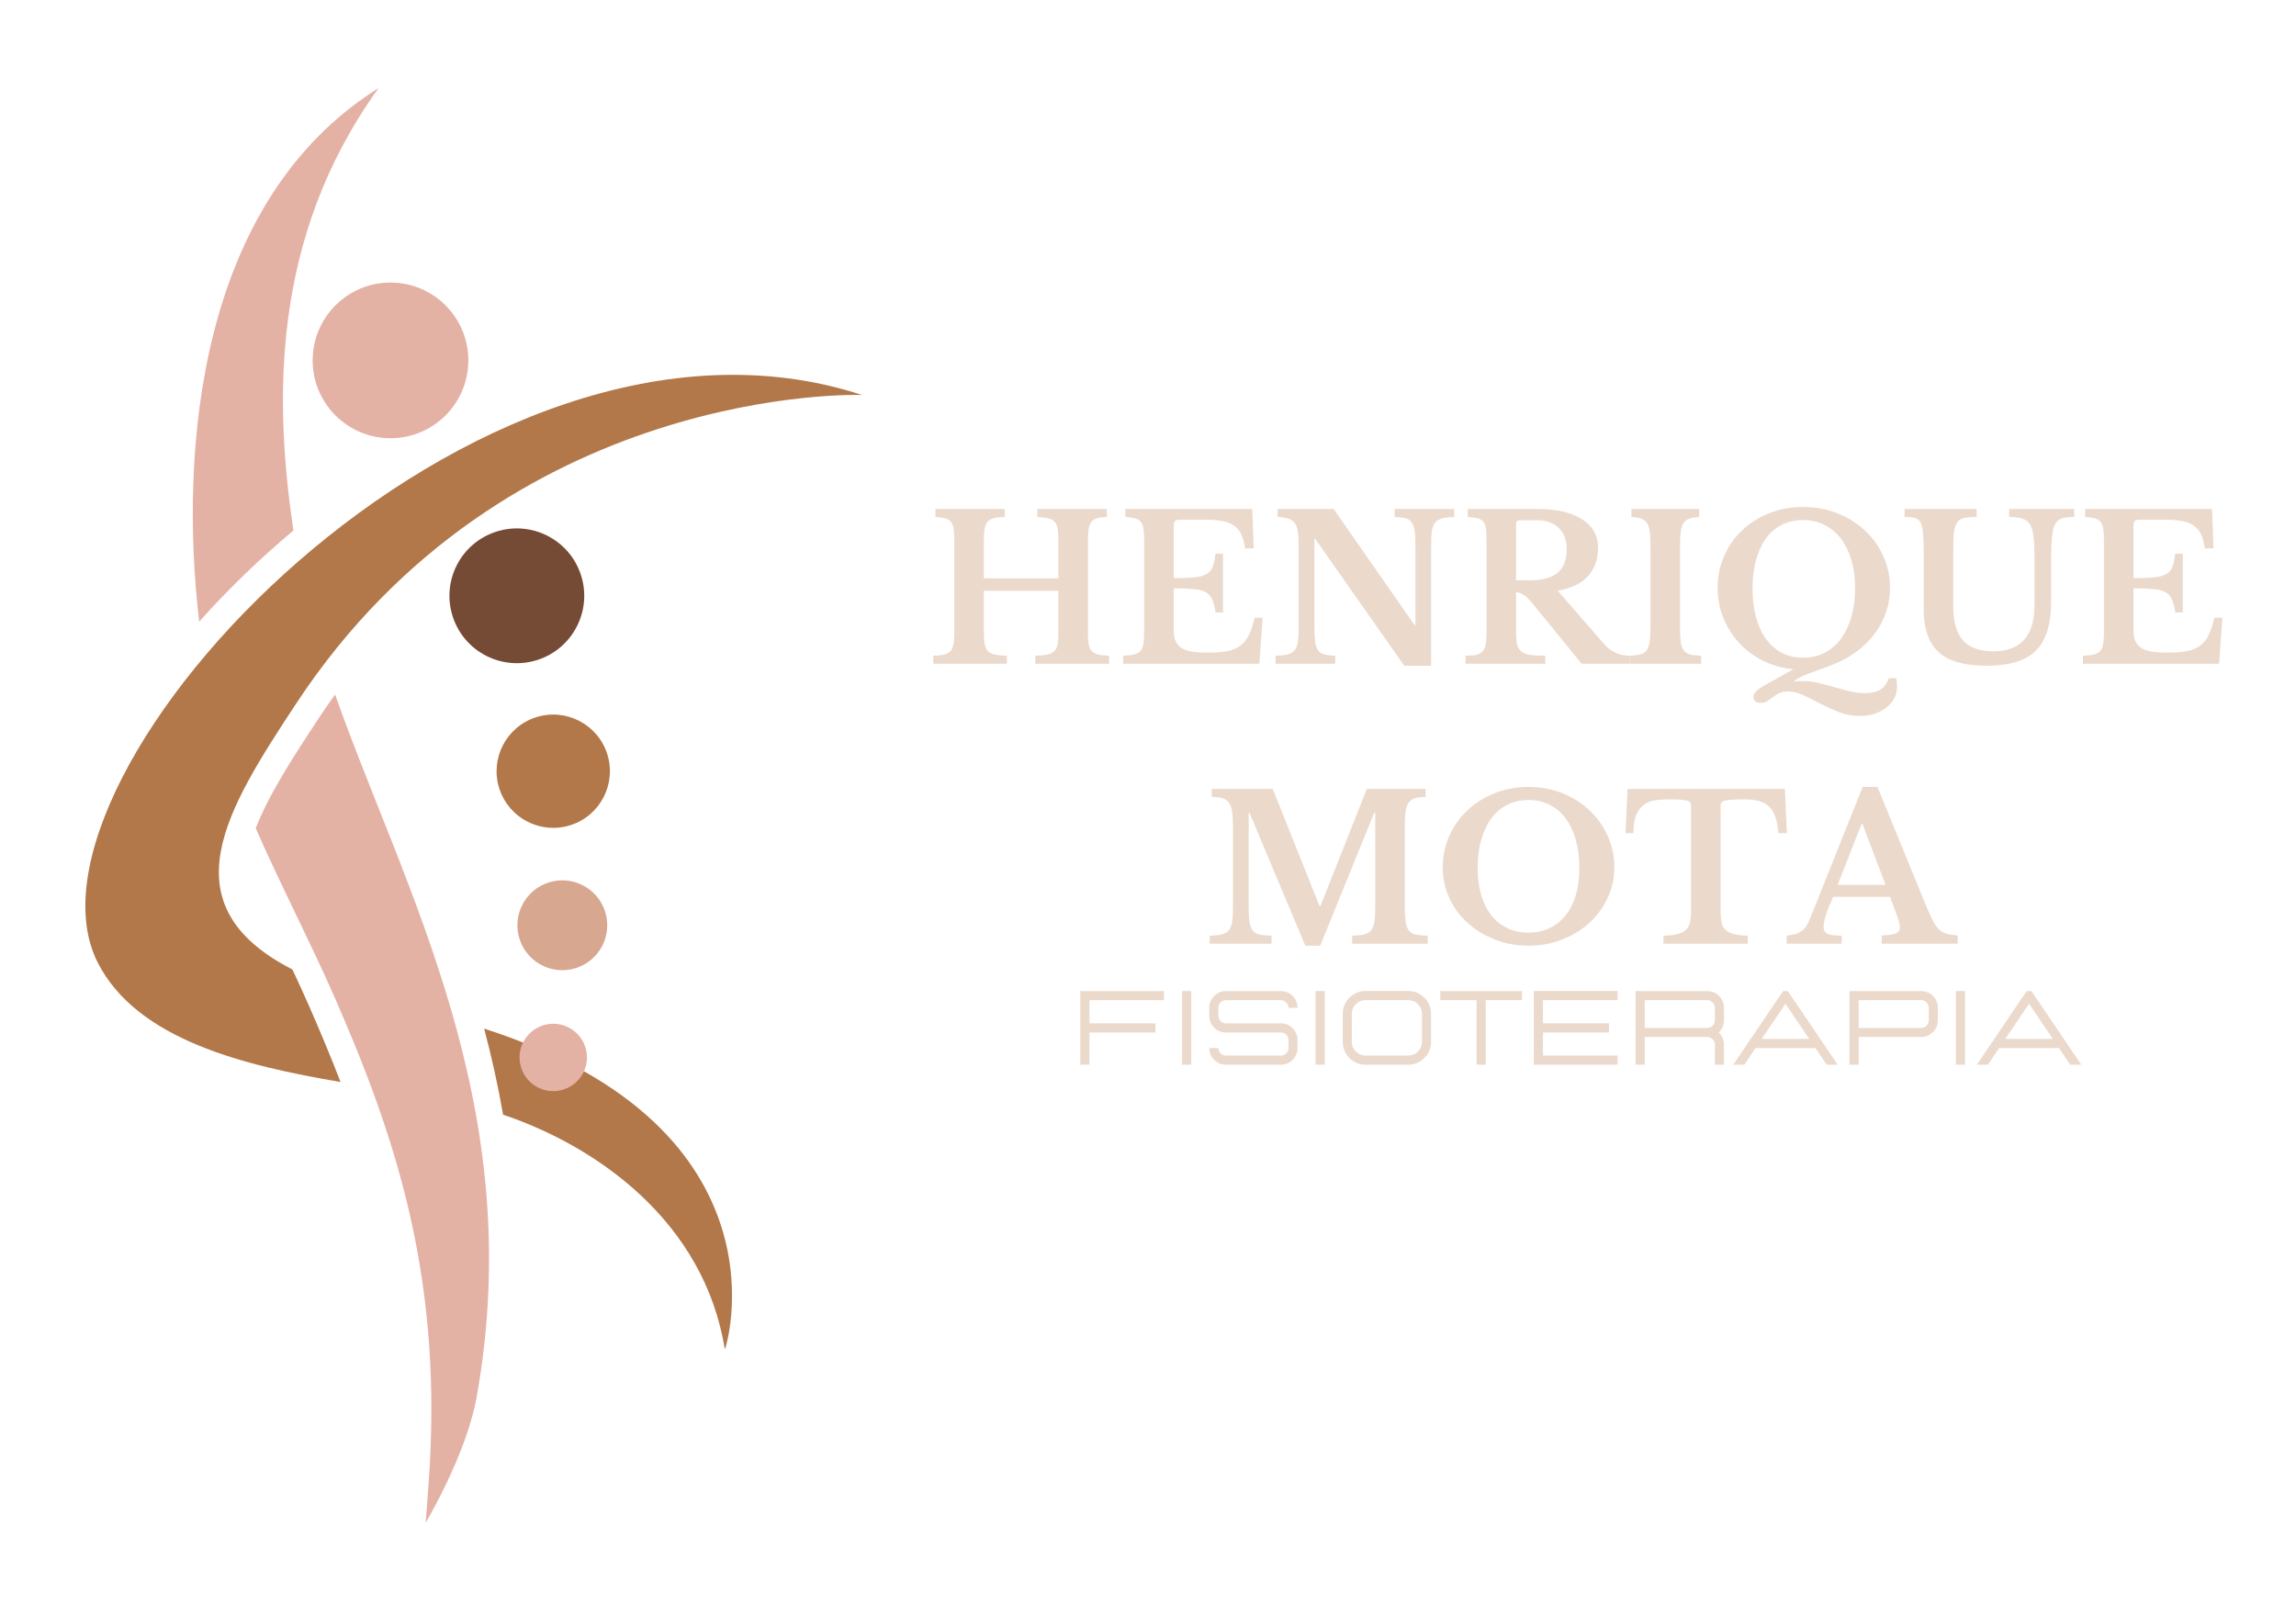 <svg xmlns="http://www.w3.org/2000/svg" xmlns:xlink="http://www.w3.org/1999/xlink" width="500" zoomAndPan="magnify" viewBox="0 0 375 262.5" height="350" preserveAspectRatio="xMidYMid meet" version="1.0"><defs><g/><clipPath id="e68a45cfe3"><path d="M 31 14.305 L 80 14.305 L 80 248.828 L 31 248.828 Z M 31 14.305 " clip-rule="nonzero"/></clipPath><clipPath id="8686555a46"><path d="M 73 86 L 96 86 L 96 109 L 73 109 Z M 73 86 " clip-rule="nonzero"/></clipPath><clipPath id="c37c94f68c"><path d="M 70.566 90.207 L 91.527 83.477 L 98.258 104.438 L 77.301 111.168 Z M 70.566 90.207 " clip-rule="nonzero"/></clipPath><clipPath id="6d2b0cb156"><path d="M 81.047 86.844 C 75.262 88.703 72.074 94.898 73.934 100.688 C 75.793 106.477 81.992 109.66 87.781 107.801 C 93.566 105.941 96.754 99.746 94.895 93.957 C 93.035 88.168 86.836 84.984 81.047 86.844 Z M 81.047 86.844 " clip-rule="nonzero"/></clipPath><clipPath id="b7f9b46539"><path d="M 81 116 L 100 116 L 100 136 L 81 136 Z M 81 116 " clip-rule="nonzero"/></clipPath><clipPath id="4476214191"><path d="M 78.723 119.996 L 96.34 114.336 L 102 131.957 L 84.383 137.613 Z M 78.723 119.996 " clip-rule="nonzero"/></clipPath><clipPath id="a7f0163105"><path d="M 87.531 117.168 C 82.668 118.73 79.988 123.941 81.551 128.805 C 83.113 133.672 88.324 136.348 93.191 134.785 C 98.055 133.223 100.734 128.012 99.172 123.148 C 97.609 118.281 92.398 115.605 87.531 117.168 Z M 87.531 117.168 " clip-rule="nonzero"/></clipPath><clipPath id="29203b4807"><path d="M 84 143 L 100 143 L 100 159 L 84 159 Z M 84 143 " clip-rule="nonzero"/></clipPath><clipPath id="7d4c0daa77"><path d="M 82.613 146.398 L 96.586 141.91 L 101.074 155.883 L 87.098 160.371 Z M 82.613 146.398 " clip-rule="nonzero"/></clipPath><clipPath id="2dd7440f20"><path d="M 89.598 144.156 C 85.738 145.395 83.617 149.527 84.855 153.387 C 86.094 157.242 90.227 159.367 94.086 158.129 C 97.945 156.887 100.066 152.754 98.828 148.898 C 97.59 145.039 93.457 142.914 89.598 144.156 Z M 89.598 144.156 " clip-rule="nonzero"/></clipPath><clipPath id="9b276c6eef"><path d="M 84 167 L 96 167 L 96 179 L 84 179 Z M 84 167 " clip-rule="nonzero"/></clipPath><clipPath id="225b58965f"><path d="M 83.438 169.176 L 93.918 165.809 L 97.285 176.289 L 86.805 179.652 Z M 83.438 169.176 " clip-rule="nonzero"/></clipPath><clipPath id="6ff2e936bb"><path d="M 88.68 167.492 C 85.785 168.422 84.191 171.52 85.121 174.414 C 86.051 177.309 89.148 178.902 92.043 177.973 C 94.938 177.043 96.531 173.941 95.602 171.047 C 94.672 168.156 91.57 166.562 88.68 167.492 Z M 88.68 167.492 " clip-rule="nonzero"/></clipPath></defs><path fill="#e4b1a5" d="M 76.492 58.871 C 76.492 65.891 70.801 71.582 63.781 71.582 C 56.758 71.582 51.066 65.891 51.066 58.871 C 51.066 51.848 56.758 46.156 63.781 46.156 C 70.801 46.156 76.492 51.848 76.492 58.871 " fill-opacity="1" fill-rule="nonzero"/><path fill="#b2784a" d="M 15.984 157.277 C 22.402 169.824 39.801 174.059 55.621 176.742 C 54.027 172.617 52.293 168.453 50.418 164.188 C 49.566 162.258 48.676 160.32 47.758 158.363 C 27.031 147.738 37.129 132.047 48.266 115.086 C 82.832 62.441 140.785 64.516 140.785 64.516 C 77.41 43.777 0.363 126.734 15.984 157.277 Z M 79.074 168.02 C 80.285 172.582 81.328 177.266 82.164 182.078 C 97.461 187.234 115.012 199.496 118.379 220.387 C 118.434 220.891 130.086 184.461 79.074 168.02 " fill-opacity="1" fill-rule="nonzero"/><g clip-path="url(#e68a45cfe3)"><path fill="#e4b1a5" d="M 54.727 113.449 C 53.781 114.766 52.852 116.105 51.938 117.496 C 47.953 123.559 43.922 129.734 41.766 135.293 C 45.777 144.445 50.543 153.586 54.434 162.418 C 64.516 185.32 71.965 207.816 70.195 239.332 C 69.992 243.055 69.504 248.758 69.512 248.762 C 69.512 248.762 76.148 237.652 77.832 228.285 C 86.355 180.918 66.176 145.84 54.727 113.449 Z M 61.848 14.371 C 32.336 32.859 29.254 73.609 32.531 101.543 C 37.141 96.379 42.312 91.359 47.918 86.656 C 44.863 65.875 44.062 38.984 61.848 14.371 " fill-opacity="1" fill-rule="nonzero"/></g><g clip-path="url(#8686555a46)"><g clip-path="url(#c37c94f68c)"><g clip-path="url(#6d2b0cb156)"><path fill="#764b36" d="M 70.566 90.207 L 91.527 83.477 L 98.258 104.438 L 77.301 111.168 Z M 70.566 90.207 " fill-opacity="1" fill-rule="nonzero"/></g></g></g><g clip-path="url(#b7f9b46539)"><g clip-path="url(#4476214191)"><g clip-path="url(#a7f0163105)"><path fill="#b2784a" d="M 78.723 119.996 L 96.34 114.336 L 102 131.957 L 84.383 137.613 Z M 78.723 119.996 " fill-opacity="1" fill-rule="nonzero"/></g></g></g><g clip-path="url(#29203b4807)"><g clip-path="url(#7d4c0daa77)"><g clip-path="url(#2dd7440f20)"><path fill="#d8a790" d="M 82.613 146.398 L 96.586 141.91 L 101.074 155.883 L 87.098 160.371 Z M 82.613 146.398 " fill-opacity="1" fill-rule="nonzero"/></g></g></g><g clip-path="url(#9b276c6eef)"><g clip-path="url(#225b58965f)"><g clip-path="url(#6ff2e936bb)"><path fill="#e4b1a5" d="M 83.438 169.176 L 93.918 165.809 L 97.285 176.289 L 86.805 179.652 Z M 83.438 169.176 " fill-opacity="1" fill-rule="nonzero"/></g></g></g><g fill="#ebdacc" fill-opacity="1"><g transform="translate(151.271, 108.42)"><g><path d="M 26.422 -5.281 C 26.422 -4.445 26.457 -3.773 26.531 -3.266 C 26.613 -2.754 26.781 -2.359 27.031 -2.078 C 27.281 -1.805 27.629 -1.613 28.078 -1.5 C 28.523 -1.395 29.125 -1.332 29.875 -1.312 L 29.875 0 L 17.828 0 L 17.828 -1.312 C 18.641 -1.332 19.289 -1.395 19.781 -1.5 C 20.27 -1.613 20.648 -1.801 20.922 -2.062 C 21.203 -2.332 21.383 -2.707 21.469 -3.188 C 21.551 -3.664 21.594 -4.289 21.594 -5.062 L 21.594 -11.922 L 9.422 -11.922 L 9.422 -5.281 C 9.422 -4.445 9.461 -3.773 9.547 -3.266 C 9.641 -2.754 9.816 -2.359 10.078 -2.078 C 10.336 -1.805 10.711 -1.613 11.203 -1.5 C 11.703 -1.395 12.359 -1.332 13.172 -1.312 L 13.172 0 L 1.156 0 L 1.156 -1.312 C 1.895 -1.332 2.488 -1.395 2.938 -1.5 C 3.383 -1.613 3.727 -1.801 3.969 -2.062 C 4.207 -2.332 4.367 -2.707 4.453 -3.188 C 4.547 -3.664 4.594 -4.289 4.594 -5.062 L 4.594 -20.219 C 4.594 -20.988 4.551 -21.609 4.469 -22.078 C 4.395 -22.547 4.25 -22.914 4.031 -23.188 C 3.812 -23.469 3.5 -23.656 3.094 -23.75 C 2.695 -23.852 2.172 -23.926 1.516 -23.969 L 1.516 -25.281 L 12.828 -25.281 L 12.828 -23.969 C 12.086 -23.945 11.492 -23.879 11.047 -23.766 C 10.598 -23.66 10.254 -23.461 10.016 -23.172 C 9.773 -22.891 9.613 -22.492 9.531 -21.984 C 9.457 -21.484 9.422 -20.82 9.422 -20 L 9.422 -13.953 L 21.594 -13.953 L 21.594 -20.219 C 21.594 -20.988 21.551 -21.609 21.469 -22.078 C 21.383 -22.547 21.219 -22.914 20.969 -23.188 C 20.727 -23.469 20.383 -23.656 19.938 -23.75 C 19.488 -23.852 18.895 -23.926 18.156 -23.969 L 18.156 -25.281 L 29.516 -25.281 L 29.516 -23.969 C 28.859 -23.945 28.328 -23.879 27.922 -23.766 C 27.516 -23.66 27.203 -23.461 26.984 -23.172 C 26.766 -22.891 26.613 -22.492 26.531 -21.984 C 26.457 -21.484 26.422 -20.82 26.422 -20 Z M 26.422 -5.281 "/></g></g></g><g fill="#ebdacc" fill-opacity="1"><g transform="translate(182.281, 108.42)"><g><path d="M 9.422 -13.984 C 10.816 -13.984 11.941 -14.023 12.797 -14.109 C 13.648 -14.203 14.312 -14.383 14.781 -14.656 C 15.258 -14.926 15.594 -15.32 15.781 -15.844 C 15.977 -16.375 16.133 -17.086 16.25 -17.984 L 17.469 -17.984 L 17.469 -8.375 L 16.25 -8.375 C 16.113 -9.25 15.938 -9.945 15.719 -10.469 C 15.5 -11 15.148 -11.398 14.672 -11.672 C 14.191 -11.941 13.539 -12.113 12.719 -12.188 C 11.895 -12.27 10.797 -12.312 9.422 -12.312 L 9.422 -5.547 C 9.422 -4.848 9.516 -4.254 9.703 -3.766 C 9.891 -3.285 10.203 -2.898 10.641 -2.609 C 11.078 -2.316 11.656 -2.109 12.375 -1.984 C 13.094 -1.867 13.977 -1.812 15.031 -1.812 C 16.281 -1.812 17.336 -1.895 18.203 -2.062 C 19.066 -2.238 19.781 -2.547 20.344 -2.984 C 20.914 -3.422 21.375 -4.004 21.719 -4.734 C 22.07 -5.473 22.375 -6.398 22.625 -7.516 L 23.938 -7.516 L 23.406 0 L 1.156 0 L 1.156 -1.312 C 1.875 -1.332 2.461 -1.395 2.922 -1.5 C 3.379 -1.613 3.727 -1.801 3.969 -2.062 C 4.207 -2.332 4.367 -2.707 4.453 -3.188 C 4.547 -3.664 4.594 -4.289 4.594 -5.062 L 4.594 -20.219 C 4.594 -20.988 4.551 -21.609 4.469 -22.078 C 4.395 -22.547 4.25 -22.914 4.031 -23.188 C 3.812 -23.469 3.5 -23.656 3.094 -23.75 C 2.695 -23.852 2.172 -23.926 1.516 -23.969 L 1.516 -25.281 L 22.25 -25.281 L 22.484 -18.844 L 21.078 -18.844 C 20.941 -19.758 20.734 -20.52 20.453 -21.125 C 20.172 -21.727 19.773 -22.207 19.266 -22.562 C 18.766 -22.926 18.113 -23.176 17.312 -23.312 C 16.52 -23.457 15.539 -23.531 14.375 -23.531 L 10.672 -23.531 C 10.098 -23.531 9.742 -23.457 9.609 -23.312 C 9.484 -23.176 9.422 -22.848 9.422 -22.328 Z M 9.422 -13.984 "/></g></g></g><g fill="#ebdacc" fill-opacity="1"><g transform="translate(207.351, 108.42)"><g><path d="M 22 0.328 L 7.453 -20.391 L 7.328 -20.391 L 7.328 -6.266 C 7.328 -5.172 7.363 -4.305 7.438 -3.672 C 7.508 -3.035 7.672 -2.539 7.922 -2.188 C 8.18 -1.844 8.535 -1.613 8.984 -1.5 C 9.43 -1.395 10.016 -1.332 10.734 -1.312 L 10.734 0 L 0.984 0 L 0.984 -1.312 C 1.797 -1.332 2.445 -1.398 2.938 -1.516 C 3.426 -1.641 3.805 -1.863 4.078 -2.188 C 4.359 -2.52 4.539 -2.988 4.625 -3.594 C 4.719 -4.195 4.766 -5.016 4.766 -6.047 L 4.766 -19.234 C 4.766 -20.148 4.719 -20.91 4.625 -21.516 C 4.539 -22.117 4.379 -22.594 4.141 -22.938 C 3.898 -23.289 3.551 -23.539 3.094 -23.688 C 2.645 -23.832 2.051 -23.926 1.312 -23.969 L 1.312 -25.281 L 10.469 -25.281 L 23.703 -6.297 L 23.828 -6.297 L 23.828 -19 C 23.828 -20.07 23.789 -20.93 23.719 -21.578 C 23.645 -22.223 23.477 -22.723 23.219 -23.078 C 22.969 -23.43 22.617 -23.66 22.172 -23.766 C 21.723 -23.879 21.141 -23.945 20.422 -23.969 L 20.422 -25.281 L 30.172 -25.281 L 30.172 -23.969 C 29.359 -23.945 28.707 -23.875 28.219 -23.75 C 27.727 -23.633 27.344 -23.41 27.062 -23.078 C 26.789 -22.742 26.609 -22.27 26.516 -21.656 C 26.43 -21.051 26.391 -20.242 26.391 -19.234 L 26.391 0.328 Z M 22 0.328 "/></g></g></g><g fill="#ebdacc" fill-opacity="1"><g transform="translate(238.197, 108.42)"><g><path d="M 22.812 -18.938 C 22.812 -17.125 22.285 -15.602 21.234 -14.375 C 20.18 -13.156 18.508 -12.336 16.219 -11.922 L 23.828 -3.188 C 24.359 -2.57 24.984 -2.102 25.703 -1.781 C 26.422 -1.469 27.156 -1.312 27.906 -1.312 L 27.906 0 L 20.125 0 L 11.984 -9.984 C 11.43 -10.641 10.953 -11.082 10.547 -11.312 C 10.148 -11.539 9.773 -11.656 9.422 -11.656 L 9.422 -5.219 C 9.422 -4.406 9.473 -3.742 9.578 -3.234 C 9.691 -2.723 9.91 -2.32 10.234 -2.031 C 10.566 -1.75 11.047 -1.555 11.672 -1.453 C 12.297 -1.359 13.133 -1.312 14.188 -1.312 L 14.188 0 L 1.156 0 L 1.156 -1.312 C 1.875 -1.312 2.457 -1.359 2.906 -1.453 C 3.352 -1.555 3.703 -1.742 3.953 -2.016 C 4.203 -2.285 4.367 -2.664 4.453 -3.156 C 4.547 -3.656 4.594 -4.289 4.594 -5.062 L 4.594 -20.219 C 4.594 -20.988 4.562 -21.609 4.5 -22.078 C 4.438 -22.547 4.297 -22.914 4.078 -23.188 C 3.859 -23.469 3.547 -23.656 3.141 -23.75 C 2.734 -23.852 2.191 -23.926 1.516 -23.969 L 1.516 -25.281 L 12.875 -25.281 C 16.039 -25.281 18.488 -24.719 20.219 -23.594 C 21.945 -22.477 22.812 -20.926 22.812 -18.938 Z M 9.422 -13.625 L 11.562 -13.625 C 13.613 -13.625 15.145 -14.02 16.156 -14.812 C 17.176 -15.613 17.688 -16.938 17.688 -18.781 C 17.688 -20.176 17.258 -21.301 16.406 -22.156 C 15.562 -23.008 14.383 -23.438 12.875 -23.438 L 10.016 -23.438 C 9.617 -23.438 9.422 -23.25 9.422 -22.875 Z M 9.422 -13.625 "/></g></g></g><g fill="#ebdacc" fill-opacity="1"><g transform="translate(264.942, 108.42)"><g><path d="M 12.906 0 L 1.188 0 L 1.188 -1.312 C 1.926 -1.332 2.52 -1.398 2.969 -1.516 C 3.414 -1.641 3.758 -1.863 4 -2.188 C 4.238 -2.52 4.398 -2.988 4.484 -3.594 C 4.578 -4.195 4.625 -5.016 4.625 -6.047 L 4.625 -19.234 C 4.625 -20.148 4.586 -20.91 4.516 -21.516 C 4.441 -22.117 4.297 -22.594 4.078 -22.938 C 3.859 -23.289 3.547 -23.539 3.141 -23.688 C 2.734 -23.832 2.191 -23.926 1.516 -23.969 L 1.516 -25.281 L 12.578 -25.281 L 12.578 -23.969 C 11.898 -23.926 11.359 -23.832 10.953 -23.688 C 10.547 -23.539 10.234 -23.289 10.016 -22.938 C 9.797 -22.594 9.645 -22.117 9.562 -21.516 C 9.488 -20.91 9.453 -20.148 9.453 -19.234 L 9.453 -6.047 C 9.453 -5.016 9.488 -4.195 9.562 -3.594 C 9.645 -2.988 9.812 -2.52 10.062 -2.188 C 10.312 -1.863 10.66 -1.641 11.109 -1.516 C 11.555 -1.398 12.156 -1.332 12.906 -1.312 Z M 12.906 0 "/></g></g></g><g fill="#ebdacc" fill-opacity="1"><g transform="translate(279.019, 108.42)"><g><path d="M 15.469 -25.609 C 17.457 -25.609 19.316 -25.27 21.047 -24.594 C 22.773 -23.914 24.281 -22.977 25.562 -21.781 C 26.844 -20.594 27.848 -19.191 28.578 -17.578 C 29.305 -15.973 29.672 -14.25 29.672 -12.406 C 29.672 -10.156 29.117 -8.082 28.016 -6.188 C 26.91 -4.289 25.363 -2.695 23.375 -1.406 C 23 -1.164 22.641 -0.953 22.297 -0.766 C 21.961 -0.586 21.578 -0.398 21.141 -0.203 C 20.703 -0.004 20.191 0.203 19.609 0.422 C 19.035 0.641 18.344 0.895 17.531 1.188 C 17.051 1.352 16.641 1.504 16.297 1.641 C 15.961 1.773 15.66 1.898 15.391 2.016 C 15.129 2.141 14.895 2.258 14.688 2.375 C 14.477 2.5 14.273 2.625 14.078 2.75 L 14.078 2.891 C 14.234 2.867 14.43 2.852 14.672 2.844 C 14.91 2.832 15.141 2.828 15.359 2.828 C 16.305 2.828 17.195 2.93 18.031 3.141 C 18.875 3.348 19.707 3.57 20.531 3.812 C 21.352 4.051 22.18 4.273 23.016 4.484 C 23.848 4.691 24.723 4.797 25.641 4.797 C 26.691 4.797 27.508 4.609 28.094 4.234 C 28.688 3.859 29.148 3.234 29.484 2.359 L 30.688 2.359 C 30.738 2.648 30.773 2.914 30.797 3.156 C 30.816 3.395 30.828 3.602 30.828 3.781 C 30.828 4.457 30.672 5.082 30.359 5.656 C 30.055 6.238 29.629 6.742 29.078 7.172 C 28.535 7.598 27.891 7.93 27.141 8.172 C 26.398 8.41 25.602 8.531 24.75 8.531 C 23.52 8.531 22.379 8.32 21.328 7.906 C 20.285 7.488 19.281 7.031 18.312 6.531 C 17.352 6.031 16.438 5.57 15.562 5.156 C 14.688 4.738 13.82 4.531 12.969 4.531 C 12.375 4.531 11.891 4.629 11.516 4.828 C 11.148 5.023 10.816 5.238 10.516 5.469 C 10.223 5.695 9.926 5.91 9.625 6.109 C 9.332 6.305 8.977 6.406 8.562 6.406 C 8.195 6.406 7.906 6.316 7.688 6.141 C 7.469 5.961 7.359 5.742 7.359 5.484 C 7.359 5.109 7.523 4.758 7.859 4.438 C 8.203 4.125 8.832 3.719 9.75 3.219 L 13.891 0.891 C 12.141 0.734 10.508 0.285 9 -0.453 C 7.488 -1.203 6.18 -2.164 5.078 -3.344 C 3.973 -4.531 3.102 -5.895 2.469 -7.438 C 1.832 -8.977 1.516 -10.625 1.516 -12.375 C 1.516 -14.238 1.867 -15.977 2.578 -17.594 C 3.285 -19.219 4.266 -20.617 5.516 -21.797 C 6.766 -22.984 8.238 -23.914 9.938 -24.594 C 11.645 -25.27 13.488 -25.609 15.469 -25.609 Z M 15.469 -0.984 C 16.758 -0.984 17.926 -1.25 18.969 -1.781 C 20.02 -2.32 20.91 -3.082 21.641 -4.062 C 22.379 -5.051 22.953 -6.242 23.359 -7.641 C 23.766 -9.047 23.969 -10.602 23.969 -12.312 C 23.969 -14.02 23.766 -15.562 23.359 -16.938 C 22.953 -18.312 22.379 -19.477 21.641 -20.438 C 20.91 -21.406 20.02 -22.148 18.969 -22.672 C 17.926 -23.203 16.758 -23.469 15.469 -23.469 C 14.176 -23.469 13.02 -23.207 12 -22.688 C 10.977 -22.176 10.117 -21.441 9.422 -20.484 C 8.723 -19.523 8.18 -18.352 7.797 -16.969 C 7.41 -15.594 7.219 -14.039 7.219 -12.312 C 7.219 -10.562 7.41 -8.984 7.797 -7.578 C 8.18 -6.18 8.727 -4.992 9.438 -4.016 C 10.145 -3.047 11.008 -2.297 12.031 -1.766 C 13.051 -1.242 14.195 -0.984 15.469 -0.984 Z M 15.469 -0.984 "/></g></g></g><g fill="#ebdacc" fill-opacity="1"><g transform="translate(310.161, 108.42)"><g><path d="M 24.844 -10.172 C 24.844 -8.316 24.641 -6.727 24.234 -5.406 C 23.836 -4.082 23.211 -2.992 22.359 -2.141 C 21.504 -1.285 20.398 -0.66 19.047 -0.266 C 17.703 0.129 16.094 0.328 14.219 0.328 C 10.688 0.328 8.102 -0.41 6.469 -1.891 C 4.844 -3.367 4.031 -5.727 4.031 -8.969 L 4.031 -17.953 C 4.031 -18.805 4.02 -19.523 4 -20.109 C 3.977 -20.691 3.945 -21.176 3.906 -21.562 C 3.863 -21.957 3.801 -22.281 3.719 -22.531 C 3.645 -22.781 3.555 -22.992 3.453 -23.172 C 3.254 -23.484 2.969 -23.691 2.594 -23.797 C 2.219 -23.91 1.648 -23.969 0.891 -23.969 L 0.891 -25.281 L 12.672 -25.281 L 12.672 -23.969 C 11.754 -23.969 11.078 -23.914 10.641 -23.812 C 10.203 -23.719 9.863 -23.531 9.625 -23.25 C 9.469 -23.07 9.336 -22.852 9.234 -22.594 C 9.141 -22.344 9.062 -22.016 9 -21.609 C 8.945 -21.211 8.91 -20.719 8.891 -20.125 C 8.867 -19.531 8.859 -18.805 8.859 -17.953 L 8.859 -9.359 C 8.859 -6.859 9.391 -5.008 10.453 -3.812 C 11.516 -2.625 13.148 -2.031 15.359 -2.031 C 19.867 -2.031 22.125 -4.535 22.125 -9.547 L 22.125 -17.141 C 22.125 -18.055 22.109 -18.844 22.078 -19.5 C 22.047 -20.156 21.988 -20.711 21.906 -21.172 C 21.832 -21.629 21.734 -22.008 21.609 -22.312 C 21.492 -22.625 21.348 -22.879 21.172 -23.078 C 20.867 -23.379 20.473 -23.602 19.984 -23.75 C 19.504 -23.895 18.836 -23.969 17.984 -23.969 L 17.984 -25.281 L 28.625 -25.281 L 28.625 -23.969 C 27.812 -23.969 27.188 -23.906 26.75 -23.781 C 26.312 -23.664 25.973 -23.453 25.734 -23.141 C 25.555 -22.941 25.41 -22.68 25.297 -22.359 C 25.191 -22.047 25.109 -21.656 25.047 -21.188 C 24.984 -20.719 24.93 -20.156 24.891 -19.5 C 24.859 -18.844 24.844 -18.055 24.844 -17.141 Z M 24.844 -10.172 "/></g></g></g><g fill="#ebdacc" fill-opacity="1"><g transform="translate(339.038, 108.42)"><g><path d="M 9.422 -13.984 C 10.816 -13.984 11.941 -14.023 12.797 -14.109 C 13.648 -14.203 14.312 -14.383 14.781 -14.656 C 15.258 -14.926 15.594 -15.32 15.781 -15.844 C 15.977 -16.375 16.133 -17.086 16.25 -17.984 L 17.469 -17.984 L 17.469 -8.375 L 16.25 -8.375 C 16.113 -9.25 15.938 -9.945 15.719 -10.469 C 15.5 -11 15.148 -11.398 14.672 -11.672 C 14.191 -11.941 13.539 -12.113 12.719 -12.188 C 11.895 -12.27 10.797 -12.312 9.422 -12.312 L 9.422 -5.547 C 9.422 -4.848 9.516 -4.254 9.703 -3.766 C 9.891 -3.285 10.203 -2.898 10.641 -2.609 C 11.078 -2.316 11.656 -2.109 12.375 -1.984 C 13.094 -1.867 13.977 -1.812 15.031 -1.812 C 16.281 -1.812 17.336 -1.895 18.203 -2.062 C 19.066 -2.238 19.781 -2.547 20.344 -2.984 C 20.914 -3.422 21.375 -4.004 21.719 -4.734 C 22.07 -5.473 22.375 -6.398 22.625 -7.516 L 23.938 -7.516 L 23.406 0 L 1.156 0 L 1.156 -1.312 C 1.875 -1.332 2.461 -1.395 2.922 -1.5 C 3.379 -1.613 3.727 -1.801 3.969 -2.062 C 4.207 -2.332 4.367 -2.707 4.453 -3.188 C 4.547 -3.664 4.594 -4.289 4.594 -5.062 L 4.594 -20.219 C 4.594 -20.988 4.551 -21.609 4.469 -22.078 C 4.395 -22.547 4.25 -22.914 4.031 -23.188 C 3.812 -23.469 3.5 -23.656 3.094 -23.75 C 2.695 -23.852 2.172 -23.926 1.516 -23.969 L 1.516 -25.281 L 22.25 -25.281 L 22.484 -18.844 L 21.078 -18.844 C 20.941 -19.758 20.734 -20.52 20.453 -21.125 C 20.172 -21.727 19.773 -22.207 19.266 -22.562 C 18.766 -22.926 18.113 -23.176 17.312 -23.312 C 16.52 -23.457 15.539 -23.531 14.375 -23.531 L 10.672 -23.531 C 10.098 -23.531 9.742 -23.457 9.609 -23.312 C 9.484 -23.176 9.422 -22.848 9.422 -22.328 Z M 9.422 -13.984 "/></g></g></g><g fill="#ebdacc" fill-opacity="1"><g transform="translate(196.581, 154.152)"><g><path d="M 19.078 -6.141 L 26.656 -25.281 L 36.25 -25.281 L 36.25 -23.969 C 35.52 -23.969 34.93 -23.895 34.484 -23.75 C 34.035 -23.602 33.691 -23.344 33.453 -22.969 C 33.211 -22.602 33.051 -22.098 32.969 -21.453 C 32.895 -20.805 32.859 -19.988 32.859 -19 L 32.859 -6.266 C 32.859 -5.172 32.898 -4.305 32.984 -3.672 C 33.078 -3.035 33.254 -2.539 33.516 -2.188 C 33.773 -1.844 34.148 -1.613 34.641 -1.5 C 35.141 -1.395 35.797 -1.332 36.609 -1.312 L 36.609 0 L 24.266 0 L 24.266 -1.312 C 25.066 -1.332 25.711 -1.398 26.203 -1.516 C 26.703 -1.641 27.086 -1.863 27.359 -2.188 C 27.629 -2.52 27.805 -2.988 27.891 -3.594 C 27.984 -4.195 28.031 -5.016 28.031 -6.047 L 28.031 -21.406 L 27.875 -21.406 L 19.047 0.328 L 16.609 0.328 L 7.484 -21.406 L 7.359 -21.406 L 7.359 -6.266 C 7.359 -5.172 7.398 -4.305 7.484 -3.672 C 7.566 -3.035 7.738 -2.539 8 -2.188 C 8.27 -1.844 8.648 -1.613 9.141 -1.5 C 9.629 -1.395 10.281 -1.332 11.094 -1.312 L 11.094 0 L 0.984 0 L 0.984 -1.312 C 1.797 -1.332 2.453 -1.398 2.953 -1.516 C 3.453 -1.641 3.836 -1.863 4.109 -2.188 C 4.391 -2.52 4.57 -2.988 4.656 -3.594 C 4.75 -4.195 4.797 -5.016 4.797 -6.047 L 4.797 -19.234 C 4.797 -20.148 4.75 -20.914 4.656 -21.531 C 4.57 -22.145 4.41 -22.629 4.172 -22.984 C 3.93 -23.348 3.586 -23.602 3.141 -23.75 C 2.691 -23.895 2.094 -23.969 1.344 -23.969 L 1.344 -25.281 L 11.297 -25.281 L 18.938 -6.141 Z M 19.078 -6.141 "/></g></g></g><g fill="#ebdacc" fill-opacity="1"><g transform="translate(234.154, 154.152)"><g><path d="M 15.5 -25.609 C 17.469 -25.609 19.305 -25.27 21.016 -24.594 C 22.723 -23.914 24.203 -22.984 25.453 -21.797 C 26.711 -20.617 27.703 -19.227 28.422 -17.625 C 29.148 -16.031 29.516 -14.301 29.516 -12.438 C 29.516 -10.664 29.145 -9.004 28.406 -7.453 C 27.676 -5.898 26.68 -4.547 25.422 -3.391 C 24.16 -2.242 22.676 -1.336 20.969 -0.672 C 19.27 -0.004 17.445 0.328 15.5 0.328 C 13.551 0.328 11.723 -0.004 10.016 -0.672 C 8.305 -1.336 6.816 -2.242 5.547 -3.391 C 4.273 -4.547 3.281 -5.898 2.562 -7.453 C 1.844 -9.004 1.484 -10.664 1.484 -12.438 C 1.484 -14.301 1.844 -16.031 2.562 -17.625 C 3.281 -19.227 4.27 -20.617 5.531 -21.797 C 6.789 -22.984 8.273 -23.914 9.984 -24.594 C 11.691 -25.27 13.531 -25.609 15.5 -25.609 Z M 15.5 -1.812 C 16.77 -1.812 17.914 -2.055 18.938 -2.547 C 19.969 -3.035 20.844 -3.734 21.562 -4.641 C 22.289 -5.547 22.844 -6.648 23.219 -7.953 C 23.602 -9.266 23.797 -10.727 23.797 -12.344 C 23.797 -14.051 23.602 -15.586 23.219 -16.953 C 22.844 -18.316 22.289 -19.484 21.562 -20.453 C 20.844 -21.43 19.969 -22.176 18.938 -22.688 C 17.914 -23.207 16.77 -23.469 15.5 -23.469 C 14.207 -23.469 13.051 -23.207 12.031 -22.688 C 11.008 -22.176 10.141 -21.43 9.422 -20.453 C 8.703 -19.484 8.148 -18.316 7.766 -16.953 C 7.379 -15.586 7.188 -14.051 7.188 -12.344 C 7.188 -10.727 7.379 -9.266 7.766 -7.953 C 8.148 -6.648 8.703 -5.547 9.422 -4.641 C 10.141 -3.734 11.008 -3.035 12.031 -2.547 C 13.051 -2.055 14.207 -1.812 15.5 -1.812 Z M 15.5 -1.812 "/></g></g></g><g fill="#ebdacc" fill-opacity="1"><g transform="translate(265.099, 154.152)"><g><path d="M 26.75 -18.062 L 25.344 -18.062 C 25.281 -19.125 25.117 -20.008 24.859 -20.719 C 24.609 -21.438 24.254 -22.008 23.797 -22.438 C 23.336 -22.863 22.781 -23.16 22.125 -23.328 C 21.469 -23.492 20.703 -23.578 19.828 -23.578 C 18.973 -23.578 18.285 -23.555 17.766 -23.516 C 17.254 -23.484 16.863 -23.43 16.594 -23.359 C 16.32 -23.285 16.141 -23.18 16.047 -23.047 C 15.961 -22.91 15.922 -22.742 15.922 -22.547 L 15.922 -5.344 C 15.922 -4.645 15.969 -4.047 16.062 -3.547 C 16.164 -3.047 16.367 -2.633 16.672 -2.312 C 16.984 -2 17.43 -1.758 18.016 -1.594 C 18.609 -1.426 19.391 -1.332 20.359 -1.312 L 20.359 0 L 6.594 0 L 6.594 -1.312 C 7.582 -1.332 8.367 -1.426 8.953 -1.594 C 9.547 -1.758 10 -2 10.312 -2.312 C 10.633 -2.633 10.844 -3.047 10.938 -3.547 C 11.039 -4.047 11.094 -4.645 11.094 -5.344 L 11.094 -22.547 C 11.094 -22.742 11.051 -22.91 10.969 -23.047 C 10.895 -23.18 10.738 -23.285 10.5 -23.359 C 10.258 -23.43 9.914 -23.484 9.469 -23.516 C 9.02 -23.555 8.438 -23.578 7.719 -23.578 C 6.926 -23.578 6.164 -23.535 5.438 -23.453 C 4.719 -23.379 4.082 -23.16 3.531 -22.797 C 2.988 -22.43 2.547 -21.883 2.203 -21.156 C 1.867 -20.426 1.691 -19.395 1.672 -18.062 L 0.391 -18.062 L 0.719 -25.281 L 26.422 -25.281 Z M 26.75 -18.062 "/></g></g></g><g fill="#ebdacc" fill-opacity="1"><g transform="translate(292.237, 154.152)"><g><path d="M 16.453 -7.656 L 7.156 -7.656 C 6.125 -5.332 5.609 -3.723 5.609 -2.828 C 5.609 -2.172 5.852 -1.754 6.344 -1.578 C 6.844 -1.398 7.582 -1.312 8.562 -1.312 L 8.562 0 L -0.422 0 L -0.422 -1.312 C 0.098 -1.375 0.551 -1.457 0.938 -1.562 C 1.32 -1.676 1.66 -1.832 1.953 -2.031 C 2.242 -2.227 2.5 -2.484 2.719 -2.797 C 2.938 -3.117 3.145 -3.508 3.344 -3.969 L 11.984 -25.609 L 14.406 -25.609 L 22.25 -6.438 C 22.719 -5.32 23.109 -4.445 23.422 -3.812 C 23.742 -3.176 24.082 -2.688 24.438 -2.344 C 24.801 -2.008 25.219 -1.773 25.688 -1.641 C 26.156 -1.504 26.766 -1.406 27.516 -1.344 L 27.516 0 L 15.094 0 L 15.094 -1.344 C 16.145 -1.383 16.898 -1.492 17.359 -1.672 C 17.828 -1.848 18.062 -2.195 18.062 -2.719 C 18.062 -3.031 17.984 -3.426 17.828 -3.906 C 17.672 -4.383 17.461 -4.973 17.203 -5.672 Z M 7.906 -9.625 L 15.719 -9.625 L 11.953 -19.562 L 11.812 -19.562 Z M 7.906 -9.625 "/></g></g></g><g fill="#ebdacc" fill-opacity="1"><g transform="translate(174.765, 173.921)"><g><path d="M 3.172 0 L 1.672 0 L 1.672 -12.031 L 15.359 -12.031 L 15.359 -10.547 L 3.172 -10.547 L 3.172 -6.766 L 13.953 -6.766 L 13.953 -5.266 L 3.172 -5.266 Z M 3.172 0 "/></g></g></g><g fill="#ebdacc" fill-opacity="1"><g transform="translate(191.389, 173.921)"><g><path d="M 3.172 0 L 3.172 -12.031 L 1.672 -12.031 L 1.672 0 Z M 3.172 0 "/></g></g></g><g fill="#ebdacc" fill-opacity="1"><g transform="translate(196.239, 173.921)"><g><path d="M 12.953 0 L 4 0 C 3.238 0 2.594 -0.266 2.062 -0.797 C 1.531 -1.336 1.266 -1.984 1.266 -2.734 L 2.75 -2.734 C 2.75 -2.391 2.867 -2.098 3.109 -1.859 C 3.359 -1.617 3.656 -1.5 4 -1.5 L 12.953 -1.5 C 13.297 -1.5 13.586 -1.617 13.828 -1.859 C 14.078 -2.098 14.203 -2.391 14.203 -2.734 L 14.203 -4.031 C 14.203 -4.375 14.078 -4.664 13.828 -4.906 C 13.586 -5.145 13.297 -5.266 12.953 -5.266 L 4 -5.266 C 3.238 -5.266 2.594 -5.531 2.062 -6.062 C 1.531 -6.602 1.266 -7.25 1.266 -8 L 1.266 -9.297 C 1.266 -10.055 1.531 -10.703 2.062 -11.234 C 2.594 -11.766 3.238 -12.031 4 -12.031 L 12.953 -12.031 C 13.711 -12.031 14.359 -11.766 14.891 -11.234 C 15.422 -10.703 15.688 -10.055 15.688 -9.297 L 14.203 -9.297 C 14.203 -9.641 14.078 -9.93 13.828 -10.172 C 13.586 -10.422 13.297 -10.547 12.953 -10.547 L 4 -10.547 C 3.656 -10.547 3.359 -10.422 3.109 -10.172 C 2.867 -9.93 2.75 -9.641 2.75 -9.297 L 2.75 -8 C 2.75 -7.664 2.867 -7.375 3.109 -7.125 C 3.359 -6.883 3.656 -6.766 4 -6.766 L 12.953 -6.766 C 13.711 -6.766 14.359 -6.492 14.891 -5.953 C 15.422 -5.422 15.688 -4.781 15.688 -4.031 L 15.688 -2.734 C 15.688 -1.984 15.422 -1.336 14.891 -0.797 C 14.359 -0.266 13.711 0 12.953 0 Z M 12.953 0 "/></g></g></g><g fill="#ebdacc" fill-opacity="1"><g transform="translate(213.19, 173.921)"><g><path d="M 3.172 0 L 3.172 -12.031 L 1.672 -12.031 L 1.672 0 Z M 3.172 0 "/></g></g></g><g fill="#ebdacc" fill-opacity="1"><g transform="translate(218.041, 173.921)"><g><path d="M 11.953 0 C 12.984 0 13.863 -0.363 14.594 -1.094 C 15.32 -1.82 15.688 -2.703 15.688 -3.734 L 15.688 -8.312 C 15.688 -9.344 15.32 -10.223 14.594 -10.953 C 13.863 -11.68 12.984 -12.047 11.953 -12.047 L 5 -12.047 C 3.969 -12.047 3.086 -11.68 2.359 -10.953 C 1.629 -10.223 1.266 -9.344 1.266 -8.312 L 1.266 -3.734 C 1.266 -2.703 1.629 -1.82 2.359 -1.094 C 3.086 -0.363 3.969 0 5 0 Z M 11.953 -1.5 L 5 -1.5 C 4.375 -1.5 3.844 -1.719 3.406 -2.156 C 2.969 -2.594 2.75 -3.117 2.75 -3.734 L 2.75 -8.312 C 2.75 -8.926 2.969 -9.453 3.406 -9.891 C 3.844 -10.328 4.375 -10.547 5 -10.547 L 11.953 -10.547 C 12.578 -10.547 13.109 -10.328 13.547 -9.891 C 13.984 -9.453 14.203 -8.926 14.203 -8.312 L 14.203 -3.734 C 14.203 -3.117 13.984 -2.594 13.547 -2.156 C 13.109 -1.719 12.578 -1.5 11.953 -1.5 Z M 11.953 -1.5 "/></g></g></g><g fill="#ebdacc" fill-opacity="1"><g transform="translate(234.992, 173.921)"><g><path d="M 7.672 0 L 6.172 0 L 6.172 -10.547 L 0.25 -10.547 L 0.25 -12.031 L 13.594 -12.031 L 13.594 -10.547 L 7.672 -10.547 Z M 7.672 0 "/></g></g></g><g fill="#ebdacc" fill-opacity="1"><g transform="translate(248.838, 173.921)"><g><path d="M 15.359 0 L 1.672 0 L 1.672 -12.047 L 15.359 -12.047 L 15.359 -10.547 L 3.172 -10.547 L 3.172 -6.766 L 13.953 -6.766 L 13.953 -5.266 L 3.172 -5.266 L 3.172 -1.5 L 15.359 -1.5 Z M 15.359 0 "/></g></g></g><g fill="#ebdacc" fill-opacity="1"><g transform="translate(265.462, 173.921)"><g><path d="M 16.109 0 L 14.625 0 L 14.625 -3.281 C 14.625 -3.625 14.5 -3.914 14.25 -4.156 C 14.008 -4.406 13.719 -4.531 13.375 -4.531 L 3.172 -4.531 L 3.172 0 L 1.672 0 L 1.672 -12.031 L 13.375 -12.031 C 14.133 -12.031 14.781 -11.766 15.312 -11.234 C 15.844 -10.703 16.109 -10.055 16.109 -9.297 L 16.109 -7.266 C 16.109 -6.473 15.82 -5.805 15.25 -5.266 C 15.82 -4.723 16.109 -4.062 16.109 -3.281 Z M 13.375 -6.016 C 13.719 -6.016 14.008 -6.133 14.25 -6.375 C 14.5 -6.625 14.625 -6.922 14.625 -7.266 L 14.625 -9.297 C 14.625 -9.641 14.5 -9.93 14.25 -10.172 C 14.008 -10.422 13.719 -10.547 13.375 -10.547 L 3.172 -10.547 L 3.172 -6.016 Z M 13.375 -6.016 "/></g></g></g><g fill="#ebdacc" fill-opacity="1"><g transform="translate(282.833, 173.921)"><g><path d="M 17.312 0 L 15.516 0 L 13.672 -2.719 L 3.891 -2.719 L 2.062 0 L 0.25 0 L 8.391 -12.031 L 9.172 -12.031 Z M 12.656 -4.219 L 8.781 -9.953 L 4.906 -4.219 Z M 12.656 -4.219 "/></g></g></g><g fill="#ebdacc" fill-opacity="1"><g transform="translate(300.397, 173.921)"><g><path d="M 3.172 0 L 1.672 0 L 1.672 -12.031 L 13.375 -12.031 C 14.133 -12.031 14.781 -11.766 15.312 -11.234 C 15.844 -10.703 16.109 -10.055 16.109 -9.297 L 16.109 -7.266 C 16.109 -6.504 15.844 -5.859 15.312 -5.328 C 14.781 -4.797 14.133 -4.531 13.375 -4.531 L 3.172 -4.531 Z M 13.375 -6.016 C 13.719 -6.016 14.008 -6.133 14.25 -6.375 C 14.5 -6.625 14.625 -6.922 14.625 -7.266 L 14.625 -9.297 C 14.625 -9.641 14.5 -9.93 14.25 -10.172 C 14.008 -10.422 13.719 -10.547 13.375 -10.547 L 3.172 -10.547 L 3.172 -6.016 Z M 13.375 -6.016 "/></g></g></g><g fill="#ebdacc" fill-opacity="1"><g transform="translate(317.767, 173.921)"><g><path d="M 3.172 0 L 3.172 -12.031 L 1.672 -12.031 L 1.672 0 Z M 3.172 0 "/></g></g></g><g fill="#ebdacc" fill-opacity="1"><g transform="translate(322.618, 173.921)"><g><path d="M 17.312 0 L 15.516 0 L 13.672 -2.719 L 3.891 -2.719 L 2.062 0 L 0.25 0 L 8.391 -12.031 L 9.172 -12.031 Z M 12.656 -4.219 L 8.781 -9.953 L 4.906 -4.219 Z M 12.656 -4.219 "/></g></g></g></svg>